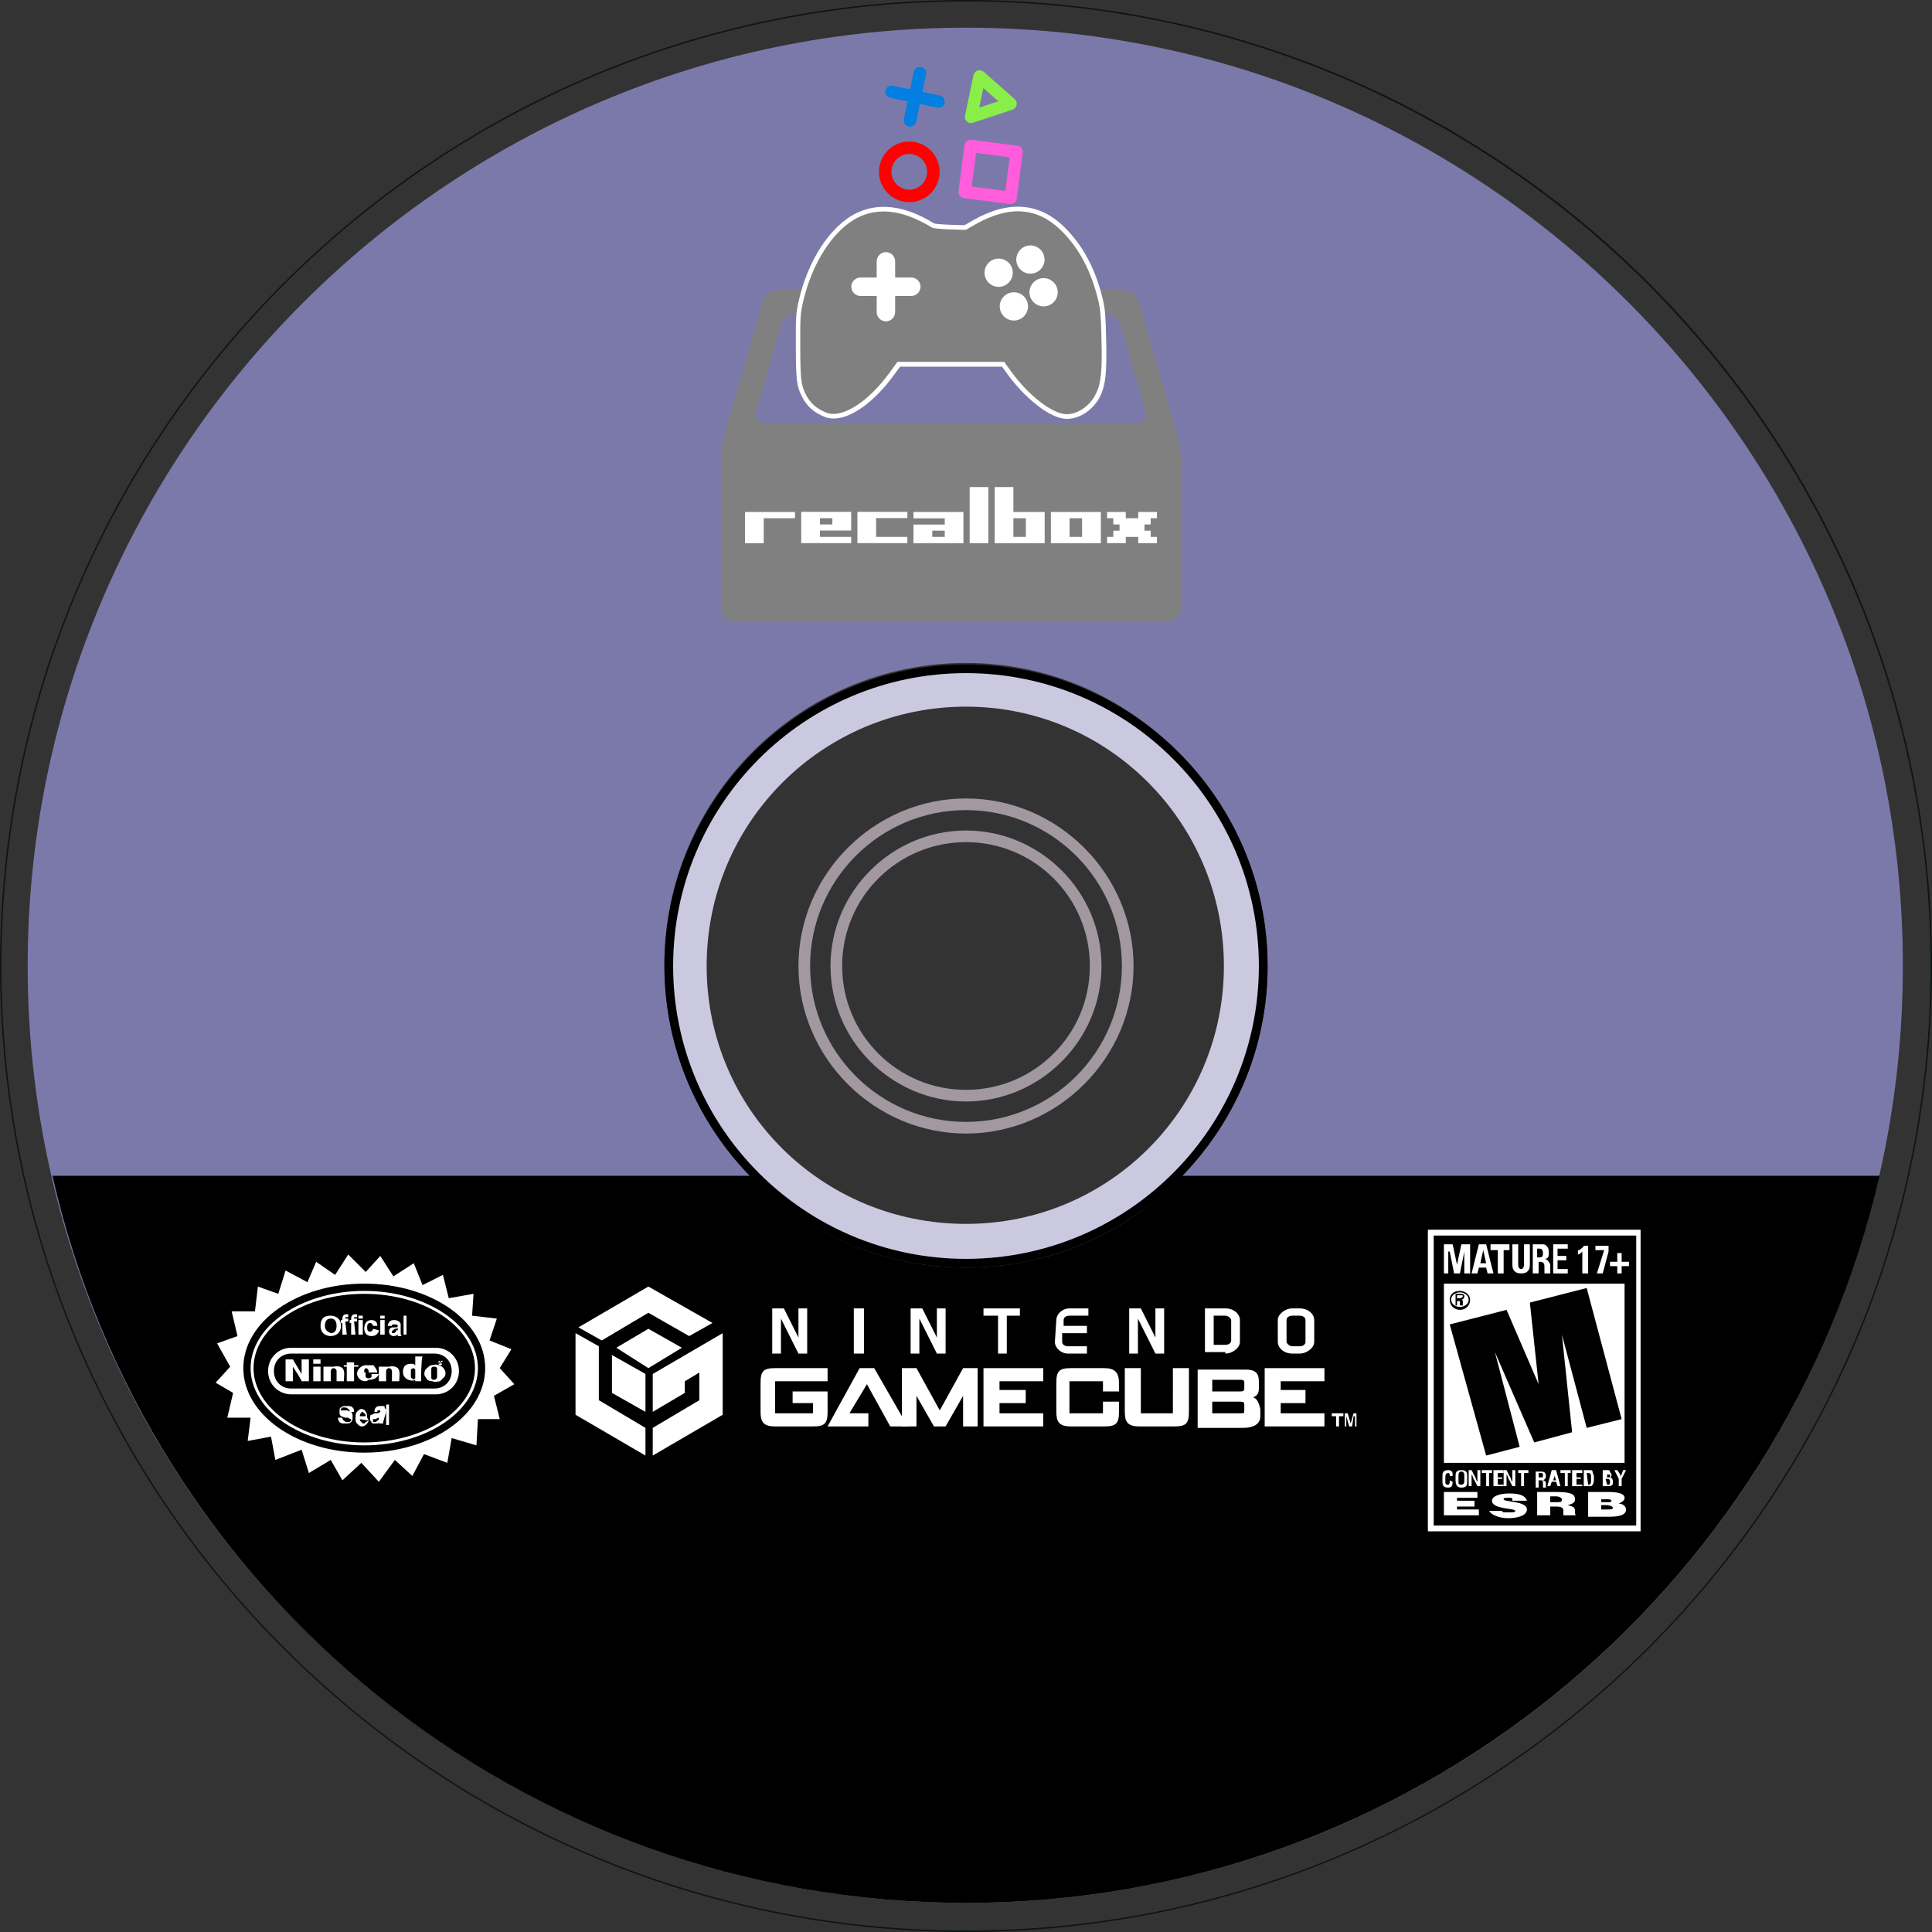 <?xml version="1.0" encoding="UTF-8" standalone="no"?>
<!-- Generator: Adobe Illustrator 19.0.0, SVG Export Plug-In . SVG Version: 6.00 Build 0)  -->

<svg
   xmlns:dc="http://purl.org/dc/elements/1.1/"
   xmlns:cc="http://creativecommons.org/ns#"
   xmlns:rdf="http://www.w3.org/1999/02/22-rdf-syntax-ns#"
   xmlns:svg="http://www.w3.org/2000/svg"
   xmlns="http://www.w3.org/2000/svg"
   xmlns:sodipodi="http://sodipodi.sourceforge.net/DTD/sodipodi-0.dtd"
   xmlns:inkscape="http://www.inkscape.org/namespaces/inkscape"
   version="1.1"
   id="Calque_1"
   x="0px"
   y="0px"
   viewBox="0 0 132.6 132.6"
   xml:space="preserve"
   inkscape:version="0.91 r13725"
   sodipodi:docname="game.svg"><rect x="0" y="0" width="132.6" height="132.6" fill="#333333" stroke="none"/><defs
     id="defs219" /><sodipodi:namedview
     pagecolor="#ffffff"
     bordercolor="#666666"
     borderopacity="1"
     objecttolerance="10"
     gridtolerance="10"
     guidetolerance="10"
     inkscape:pageopacity="0"
     inkscape:pageshadow="2"
     inkscape:window-width="1920"
     inkscape:window-height="1057"
     id="namedview217"
     showgrid="false"
     inkscape:zoom="5.0340028"
     inkscape:cx="66.300003"
     inkscape:cy="66.300003"
     inkscape:window-x="1912"
     inkscape:window-y="-8"
     inkscape:window-maximized="1"
     inkscape:current-layer="Calque_1" /><g
     id="g3"><path
       fill="#7B79AA"
       d="M130.6,66.3c0,35.5-28.8,64.3-64.3,64.3S1.9,101.8,1.9,66.3S30.8,1.9,66.3,1.9S130.6,30.7,130.6,66.3z    M75.1,47.5c-2.7-1.3-5.7-2-8.8-2c-11.4,0-20.7,9.3-20.7,20.7S54.9,87,66.3,87C77.7,87,87,77.7,87,66.3C87,58,82.1,50.9,75.1,47.5"
       id="path5" /><g
       id="g7"><path
         fill="#0F1417"
         d="M66.3,132.6C29.7,132.6,0,102.8,0,66.3S29.7,0,66.3,0c36.6,0,66.3,29.7,66.3,66.3S102.8,132.6,66.3,132.6z     M66.3,0.1C29.8,0.1,0.1,29.8,0.1,66.3c0,36.5,29.7,66.2,66.2,66.2c36.5,0,66.2-29.7,66.2-66.2C132.5,29.8,102.8,0.1,66.3,0.1z"
         id="path9" /></g><g
       id="g11"><path
         fill="#A198A0"
         d="M66.3,77.8c-6.3,0-11.5-5.2-11.5-11.5S60,54.8,66.3,54.8S77.8,60,77.8,66.3S72.6,77.8,66.3,77.8z     M66.3,55.6c-5.9,0-10.7,4.8-10.7,10.7c0,5.9,4.8,10.7,10.7,10.7C72.2,77,77,72.2,77,66.3C77,60.4,72.2,55.6,66.3,55.6z"
         id="path13" /></g><g
       id="g15"><path
         fill="#A198A0"
         d="M66.3,75.6c-5.1,0-9.3-4.2-9.3-9.3c0-5.1,4.2-9.3,9.3-9.3c5.1,0,9.3,4.2,9.3,9.3    C75.6,71.4,71.4,75.6,66.3,75.6z M66.3,57.8c-4.7,0-8.5,3.8-8.5,8.5c0,4.7,3.8,8.5,8.5,8.5c4.7,0,8.5-3.8,8.5-8.5    C74.8,61.6,71,57.8,66.3,57.8z"
         id="path17" /></g><path
       fill="none"
       stroke="#7BC043"
       stroke-miterlimit="10"
       d="M66.3,88"
       id="path19" /><path
       fill="none"
       stroke="#7BC043"
       stroke-miterlimit="10"
       d="M66.3,92.2"
       id="path21" /><path
       fill="none"
       stroke="#7BC043"
       stroke-miterlimit="10"
       d="M66.3,42.9"
       id="path23" /><path
       fill="none"
       stroke="#7BC043"
       stroke-miterlimit="10"
       d="M66.3,40.4"
       id="path25" /><path
       fill="none"
       stroke="#7BC043"
       stroke-miterlimit="10"
       d="M66.3,66.3"
       id="path27" /><path
       fill="none"
       stroke="#7BC043"
       stroke-miterlimit="10"
       d="M66.3,69.8"
       id="path29" /><path
       fill="#CBC9E0"
       d="M86.7,66.3c0,11.3-9.1,20.4-20.4,20.4s-20.4-9.1-20.4-20.4S55,45.9,66.3,45.9S86.7,55,86.7,66.3z    M66.3,48.5c-9.8,0-17.8,7.9-17.8,17.8S56.5,84,66.3,84S84,76.1,84,66.3S76.1,48.5,66.3,48.5z"
       id="path31" /><g
       id="g33"><path
         d="M66.3,87c-11.4,0-20.7-9.3-20.7-20.7s9.3-20.7,20.7-20.7c11.4,0,20.7,9.3,20.7,20.7S77.7,87,66.3,87z M66.3,46.2    c-11.1,0-20.1,9-20.1,20.1c0,11.1,9,20.1,20.1,20.1s20.1-9,20.1-20.1C86.4,55.2,77.4,46.2,66.3,46.2z"
         id="path35" /></g><path
       d="M51.5,80.7c3.8,3.9,9,6.3,14.8,6.3c5.8,0,11.1-2.4,14.8-6.3l47.9,0c-6.6,28.6-32.2,49.9-62.7,49.9   c-30.6,0-56.2-21.3-62.7-49.9"
       id="path37" /><g
       id="g39"><polygon
         fill-rule="evenodd"
         fill="#FFFFFF"
         points="59,93.9 56.8,97.9 59.6,97.9 59.6,97 58.3,97 59.5,95 61.1,97.9 62.3,97.9     60,93.9 59,93.9   "
         id="polygon41" /><polygon
         fill-rule="evenodd"
         fill="#FFFFFF"
         points="64.9,97.9 66.1,95.8 66.1,97.9 67.1,97.9 67.1,93.9 66.1,93.9 64.5,96.8     62.9,93.9 61.9,93.9 61.9,97.9 62.9,97.9 62.9,95.8 64.1,97.9 64.9,97.9   "
         id="polygon43" /><path
         fill-rule="evenodd"
         fill="#FFFFFF"
         d="M56.9,95.5h-2.5v0.8h1.4V97h-2.6v-2.2h3.6v-0.9h-3.6c-0.8,0-1,0.2-1,1v2    c0,0.7,0.2,1,1,1h2.6c0.8,0,1-0.2,1-1V95.5L56.9,95.5z"
         id="path45" /><path
         fill-rule="evenodd"
         fill="#FFFFFF"
         d="M75.8,93.9h-2.3c-0.8,0-1,0.2-1,1v2c0,0.7,0.2,1,1,1h2.3c0.8,0,1-0.2,1-1v-0.7h-1.1    V97h-2.3v-2.2h2.3v0.7h1.1v-0.6C76.8,94.2,76.5,93.9,75.8,93.9L75.8,93.9z"
         id="path47" /><path
         fill-rule="evenodd"
         fill="#FFFFFF"
         d="M80.6,97h-2.3v-3.1h-1.1v3c0,0.7,0.2,1,1,1h2.4c0.8,0,1-0.2,1-1v-3h-1.1V97L80.6,97z"
         id="path49" /><path
         fill-rule="evenodd"
         fill="#FFFFFF"
         d="M86,95.9c0.3-0.1,0.4-0.3,0.4-0.6v-0.5c0-0.6-0.3-0.8-0.9-0.8h-3.3v4h3.1    c0.8,0,1.2-0.3,1.2-0.8v-0.5C86.4,96.3,86.3,96,86,95.9L86,95.9z M83.2,94.7h1.9c0.3,0,0.3,0.1,0.3,0.2v0.4c0,0.1,0,0.2-0.3,0.2    h-1.9V94.7L83.2,94.7z M85.4,96.8c0,0.2,0,0.2-0.3,0.2h-1.9v-0.8h1.9c0.3,0,0.3,0.1,0.3,0.2V96.8L85.4,96.8z"
         id="path51" /><polygon
         fill-rule="evenodd"
         fill="#FFFFFF"
         points="87.9,96.3 89.6,96.3 89.6,95.4 87.9,95.4 87.9,94.8 90.9,94.8 90.9,93.9     86.8,93.9 86.8,97.9 90.9,97.9 90.9,97 87.9,97 87.9,96.3   "
         id="polygon53" /><polygon
         fill-rule="evenodd"
         fill="#FFFFFF"
         points="68.6,96.3 70.4,96.3 70.4,95.4 68.6,95.4 68.6,94.8 71.6,94.8 71.6,93.9     67.5,93.9 67.5,97.9 71.6,97.9 71.6,97 68.6,97 68.6,96.3   "
         id="polygon55" /><polygon
         fill-rule="evenodd"
         fill="#FFFFFF"
         points="79.9,92.9 79.9,89.8 79.3,89.8 79.3,91.8 78.3,89.8 77.5,89.8 77.5,92.9     78.1,92.9 78.1,90.5 79.3,92.9 79.9,92.9   "
         id="polygon57" /><polygon
         fill-rule="evenodd"
         fill="#FFFFFF"
         points="63.1,90.5 64.3,92.9 64.9,92.9 64.9,89.8 64.3,89.8 64.3,91.8 63.3,89.8     62.5,89.8 62.5,92.9 63.1,92.9 63.1,90.5   "
         id="polygon59" /><polygon
         fill-rule="evenodd"
         fill="#FFFFFF"
         points="53.6,90.5 54.8,92.9 55.4,92.9 55.4,89.8 54.8,89.8 54.8,91.8 53.8,89.8     53,89.8 53,92.9 53.6,92.9 53.6,90.5   "
         id="polygon61" /><polygon
         fill-rule="evenodd"
         fill="#FFFFFF"
         points="59.3,89.8 58.6,89.8 58.6,92.9 59.3,92.9 59.3,89.8   "
         id="polygon63" /><polygon
         fill-rule="evenodd"
         fill="#FFFFFF"
         points="68.5,92.9 69.1,92.9 69.1,90.3 70,90.3 70,89.8 67.5,89.8 67.5,90.3     68.5,90.3 68.5,92.9   "
         id="polygon65" /><path
         fill-rule="evenodd"
         fill="#FFFFFF"
         d="M84.1,92.9c0.5,0,1-0.4,1-0.8v-1.5c0-0.4-0.4-0.8-1-0.8h-1.4v3H84.1L84.1,92.9z     M83.3,90.3h0.8c0.2,0,0.4,0.2,0.4,0.3v1.4c0,0.2-0.2,0.3-0.4,0.3h-0.8V90.3L83.3,90.3z"
         id="path67" /><path
         fill-rule="evenodd"
         fill="#FFFFFF"
         d="M90.2,90.6c0-0.4-0.4-0.8-1-0.8h-0.5c-0.5,0-1,0.4-1,0.8v1.5c0,0.4,0.4,0.8,1,0.8h0.5    c0.5,0,1-0.4,1-0.8V90.6L90.2,90.6z M89.6,92.1c0,0.2-0.2,0.3-0.4,0.3h-0.5c-0.2,0-0.4-0.2-0.4-0.3v-1.5c0-0.2,0.2-0.3,0.4-0.3    h0.5c0.2,0,0.4,0.1,0.4,0.3V92.1L89.6,92.1z"
         id="path69" /><path
         fill-rule="evenodd"
         fill="#FFFFFF"
         d="M72.4,92.1c0,0.4,0.4,0.8,0.9,0.8h1.3v-0.5h-1.3c-0.2,0-0.4-0.1-0.4-0.3v-0.6h1.7V91    H73v-0.4c0-0.2,0.2-0.3,0.4-0.3h1.3v-0.5h-1.3c-0.5,0-0.9,0.4-0.9,0.8L72.4,92.1L72.4,92.1z"
         id="path71" /><polygon
         fill-rule="evenodd"
         fill="#FFFFFF"
         points="91.9,97.9 91.7,97.9 91.7,97.2 91.4,97.2 91.4,97 92.2,97 92.2,97.2     91.9,97.2 91.9,97.9   "
         id="polygon73" /><polygon
         fill-rule="evenodd"
         fill="#FFFFFF"
         points="93.1,97.9 93,97.9 93,97.2 92.9,97.2 92.8,97.9 92.6,97.9 92.4,97.2     92.4,97.2 92.4,97.9 92.3,97.9 92.3,97 92.5,97 92.7,97.7 92.7,97.7 92.9,97 93.1,97 93.1,97.9   "
         id="polygon75" /><polygon
         fill-rule="evenodd"
         fill="#FFFFFF"
         points="42,95.6 44.3,96.9 44.3,94.3 42,93 42,95.6   "
         id="polygon77" /><polygon
         fill-rule="evenodd"
         fill="#FFFFFF"
         points="41.1,96.1 44.3,98 44.3,99.9 39.5,97.1 39.5,91.5 41.1,92.4 41.1,96.1   "
         id="polygon79" /><polygon
         fill-rule="evenodd"
         fill="#FFFFFF"
         points="44.5,91.2 42.3,92.5 44.5,93.9 46.8,92.5 44.5,91.2   "
         id="polygon81" /><polygon
         fill-rule="evenodd"
         fill="#FFFFFF"
         points="44.5,90.1 47.3,91.7 48.9,90.8 44.5,88.3 39.7,91.1 41.3,92 44.5,90.1   "
         id="polygon83" /><polygon
         fill-rule="evenodd"
         fill="#FFFFFF"
         points="48,96.1 48,94.2 47,94.8 47,95.6 44.8,96.9 44.8,96.9 44.8,94.3 44.8,94.3     49.6,91.5 49.6,97.1 44.8,99.9 44.8,98 48,96.1   "
         id="polygon85" /></g><g
       id="g87"><g
         id="g89"><g
           id="g91"><path
             fill="#FFFFFF"
             d="M23.2,97.3h0.3v0c0,0.1,0,0.1,0.1,0.2c0,0,0.1,0.1,0.2,0.1c0.1,0,0.1,0,0.2,0c0,0,0.1-0.1,0.1-0.1      c0,0,0-0.1,0-0.1c0,0-0.1,0-0.2-0.1l-0.2,0c-0.1,0-0.2-0.1-0.3-0.1c-0.1-0.1-0.1-0.2-0.1-0.3c0-0.1,0-0.3,0.1-0.3      c0.1-0.1,0.2-0.1,0.4-0.1c0.2,0,0.3,0,0.4,0.1c0.1,0.1,0.1,0.2,0.1,0.3v0H24c0-0.1,0-0.1-0.1-0.2c0,0-0.1-0.1-0.2-0.1      c-0.1,0-0.1,0-0.2,0c0,0-0.1,0.1-0.1,0.1c0,0,0,0.1,0,0.1c0,0,0.1,0,0.2,0l0.2,0c0.1,0,0.2,0.1,0.3,0.1c0.1,0.1,0.1,0.2,0.1,0.3      c0,0.2,0,0.3-0.1,0.4c-0.1,0.1-0.2,0.1-0.4,0.1c-0.2,0-0.3,0-0.4-0.1C23.3,97.6,23.2,97.5,23.2,97.3L23.2,97.3L23.2,97.3      L23.2,97.3z"
             id="path93" /><path
             fill="#FFFFFF"
             d="M25.3,97.5c0,0.1-0.1,0.2-0.2,0.3c-0.1,0.1-0.2,0.1-0.3,0.1c-0.1,0-0.2-0.1-0.3-0.2      c-0.1-0.1-0.1-0.2-0.1-0.4c0-0.2,0-0.3,0.1-0.4c0.1-0.1,0.2-0.2,0.3-0.2c0.1,0,0.3,0.1,0.3,0.2c0.1,0.1,0.1,0.3,0.1,0.4      L25.3,97.5l-0.6-0.1c0,0.1,0,0.1,0.1,0.2c0,0,0.1,0.1,0.1,0.1c0,0,0.1,0,0.1,0c0,0,0.1-0.1,0.1-0.1L25.3,97.5L25.3,97.5z       M24.7,97.2l0.4,0c0-0.1,0-0.1-0.1-0.2c0,0-0.1-0.1-0.1-0.1c-0.1,0-0.1,0-0.1,0.1C24.7,97,24.7,97.1,24.7,97.2z"
             id="path95" /><path
             fill="#FFFFFF"
             d="M26.3,97.6C26.3,97.7,26.3,97.7,26.3,97.6c0,0.1,0,0.1,0,0.1v0H26l0-0.1c0,0.1-0.1,0.1-0.1,0.1      c-0.1,0-0.1,0-0.2,0c-0.1,0-0.2,0-0.2-0.1c-0.1-0.1-0.1-0.1-0.1-0.3c0-0.1,0-0.2,0.1-0.2c0.1,0,0.1-0.1,0.3-0.1c0,0,0,0,0.1,0      c0.1,0,0.2-0.1,0.2-0.1c0,0,0-0.1,0-0.1c0,0-0.1,0-0.1,0c-0.1,0-0.1,0-0.1,0c0,0,0,0.1,0,0.1l-0.2,0v0c0-0.1,0-0.2,0.1-0.3      c0.1-0.1,0.2-0.1,0.3-0.1c0.1,0,0.1,0,0.2,0c0.1,0,0.1,0,0.1,0.1c0,0,0,0.1,0.1,0.1c0,0,0,0.1,0,0.2L26.3,97.6L26.3,97.6z       M26,97.3c0,0-0.1,0-0.2,0.1c0,0,0,0,0,0c-0.1,0-0.1,0-0.2,0c0,0,0,0,0,0.1c0,0,0,0.1,0,0.1c0,0,0.1,0,0.1,0      c0.1,0,0.1,0,0.2-0.1C26,97.5,26,97.4,26,97.3C26,97.3,26,97.3,26,97.3C26,97.3,26,97.3,26,97.3z"
             id="path97" /><path
             fill="#FFFFFF"
             d="M26.5,97.8v-1.4h0.2v1.4H26.5z"
             id="path99" /></g></g><path
         fill="#FFFFFF"
         d="M34.3,93.9l1,1.1l-1.4,0.8l0.4,1.6l-1.5,0l-0.1,1.8l-1.7-0.5l-0.3,1.7l-1.6-0.6l-0.8,1.5l-1.2-1.1    l-1.1,1.5l-1.2-1.3l-1.3,1.2l-0.8-1.4l-1.5,0.9l-0.5-1.6l-1.8,0.7l-0.3-1.6L17,98.9l0.2-1.6l-1.6,0l0.4-1.7l-1.2-0.7l1-1.1    l-0.9-1.6l1.4-0.5l-0.4-1.7l1.6,0l0.2-1.7l1.4,0.5l0.5-1.6l1.5,0.8l0.6-1.4l1.3,0.9l0.9-1.4l1.2,1.2l1-1.1l0.9,1.4l1.4-0.9    l0.6,1.5l1.4-0.7l0.4,1.6l1.7-0.3l-0.1,1.5l1.7,0.2l-0.5,1.5l1.5,0.6L34.3,93.9z M33.3,93.9c0-3.2-3.7-5.8-8.3-5.8    s-8.3,2.6-8.3,5.8c0,3.2,3.7,5.8,8.3,5.8S33.3,97.1,33.3,93.9z"
         id="path101" /><g
         id="g103"><g
           id="g105"><path
             fill="#FFFFFF"
             d="M22.3,91c0-0.4,0.2-0.5,0.4-0.5c0.2,0,0.4,0.1,0.4,0.5c0,0.4-0.2,0.5-0.4,0.5      C22.5,91.4,22.3,91.3,22.3,91L22.3,91z M22,91c0,0.6,0.5,0.7,0.7,0.7c0.2,0,0.7-0.1,0.7-0.7c0-0.6-0.5-0.7-0.7-0.7      S22,90.3,22,91L22,91z"
             id="path107" /><path
             fill="#FFFFFF"
             d="M23.8,91.6h-0.3v-0.8h-0.1v-0.2h0.1v-0.1c0-0.2,0.1-0.3,0.3-0.3c0.1,0,0.1,0,0.1,0v0.2h-0.1      c-0.1,0-0.1,0-0.1,0.1v0h0.2v0.2h-0.2L23.8,91.6L23.8,91.6z"
             id="path109" /><path
             fill="#FFFFFF"
             d="M24.4,91.6h-0.3v-0.8h-0.1v-0.2h0.1v-0.1c0-0.2,0.1-0.3,0.3-0.3c0.1,0,0.1,0,0.1,0v0.2h-0.1      c-0.1,0-0.1,0-0.1,0.1v0h0.2v0.2h-0.2L24.4,91.6L24.4,91.6z"
             id="path111" /><path
             fill="#FFFFFF"
             d="M24.9,90.6v1h-0.3v-1H24.9L24.9,90.6z M24.9,90.5h-0.3v-0.2h0.3V90.5L24.9,90.5z"
             id="path113" /><path
             fill="#FFFFFF"
             d="M26,91.3c0,0.1-0.1,0.4-0.5,0.4c-0.4,0-0.5-0.3-0.5-0.5c0-0.3,0.1-0.6,0.5-0.6c0.2,0,0.4,0.1,0.4,0.4      h-0.3c0-0.1-0.1-0.2-0.2-0.2c-0.2,0-0.2,0.2-0.2,0.3c0,0.1,0,0.3,0.2,0.3c0.1,0,0.2-0.1,0.2-0.2L26,91.3L26,91.3z"
             id="path115" /><path
             fill="#FFFFFF"
             d="M26.4,90.6v1h-0.3v-1H26.4L26.4,90.6z M26.4,90.5h-0.3v-0.2h0.3V90.5L26.4,90.5z"
             id="path117" /><path
             fill="#FFFFFF"
             d="M27.2,91.3c0,0.1-0.1,0.2-0.2,0.2c-0.1,0-0.1,0-0.1-0.1c0-0.1,0.1-0.1,0.2-0.2c0.1,0,0.2,0,0.2-0.1V91.3      L27.2,91.3z M27.5,90.9c0-0.2-0.3-0.3-0.4-0.3c-0.2,0-0.4,0-0.5,0.4h0.3c0-0.1,0-0.1,0.2-0.1c0.1,0,0.2,0,0.2,0.1      c0,0.1-0.1,0.1-0.1,0.1l-0.2,0c-0.2,0-0.3,0.1-0.3,0.3c0,0.2,0.2,0.3,0.3,0.3c0.2,0,0.3-0.1,0.3-0.1c0,0.1,0,0.1,0,0.1h0.3v0      c0,0-0.1,0-0.1-0.2L27.5,90.9L27.5,90.9z"
             id="path119" /><polygon
             fill="#FFFFFF"
             points="27.9,91.6 27.7,91.6 27.7,90.3 27.9,90.3     "
             id="polygon121" /></g></g><path
         fill="#FFFFFF"
         d="M25,99.2c4.3,0,7.8-2.4,7.8-5.3c0-2.9-3.5-5.3-7.8-5.3c-4.3,0-7.8,2.4-7.8,5.3    C17.2,96.8,20.7,99.2,25,99.2L25,99.2z M17.4,93.9c0-2.8,3.4-5.1,7.6-5.1c4.2,0,7.6,2.3,7.6,5.1S29.2,99,25,99    C20.8,99,17.4,96.7,17.4,93.9L17.4,93.9z"
         id="path123" /><g
         id="g125"><g
           id="g127"><path
             fill="#FFFFFF"
             d="M29.9,95.7c0.9,0,1.6-0.7,1.6-1.6s-0.7-1.6-1.6-1.6H20c-0.9,0-1.6,0.7-1.6,1.6s0.7,1.6,1.6,1.6H29.9      L29.9,95.7z M20,95.3c-0.7,0-1.2-0.5-1.2-1.2c0-0.7,0.5-1.2,1.2-1.2h9.8c0.7,0,1.2,0.5,1.2,1.2c0,0.7-0.5,1.2-1.2,1.2H20      L20,95.3z"
             id="path129" /><path
             fill="#FFFFFF"
             d="M19.6,94.8v-1.5l0.5,0l0.6,1l0-1h0.5l0,1.5c0,0-0.3,0-0.5,0c0-0.1-0.6-1-0.6-1v1L19.6,94.8L19.6,94.8z"
             id="path131" /><path
             fill="#FFFFFF"
             d="M22.7,93.8C22.7,93.8,22.7,93.8,22.7,93.8c0.1,0,0.1,0,0.2,0c0.4-0.1,0.6,0.1,0.6,0.1      c0.2,0.2,0.1,0.6,0.1,0.9c0,0-0.5,0-0.5,0s0-0.6,0-0.7c0-0.1-0.1-0.2-0.2-0.2c-0.1,0-0.2,0.1-0.2,0.2c0,0.2,0,0.7,0,0.7h-0.5v-1      L22.7,93.8L22.7,93.8z"
             id="path133" /><polygon
             fill="#FFFFFF"
             points="23.8,93.7 23.8,93.5 24.3,93.5 24.3,93.7 24.6,93.7 24.6,93.8 24.3,93.8 24.3,94.8 23.8,94.8       23.8,93.8 23.6,93.8 23.6,93.7     "
             id="polygon135" /><path
             fill="#FFFFFF"
             d="M24.5,94.3c0-0.3,0.3-0.6,0.6-0.6c0.1,0,0.3,0,0.4,0c0.1,0,0.2,0,0.2,0.1c0.1,0.1,0.2,0.3,0.2,0.4      l-0.8,0c0,0.1-0.1,0.4,0.2,0.4c0.1,0,0.1,0,0.2-0.1c0-0.1,0-0.1,0-0.2c0.1,0,0.4,0,0.5,0c-0.1,0.3-0.4,0.4-0.7,0.4      C25.1,94.9,24.6,94.8,24.5,94.3L24.5,94.3z M25,94.2l0.3,0c0-0.1,0-0.1,0-0.1c0-0.1-0.1-0.2-0.2-0.2C25.1,93.9,25,94,25,94      C25,94.1,25,94.1,25,94.2L25,94.2z"
             id="path137" /><path
             fill="#FFFFFF"
             d="M29.2,94.5c-0.1-0.1-0.1-0.3,0-0.5c0.1-0.1,0.3-0.3,0.4-0.3c0.1,0,0.3-0.1,0.5,0c0.1,0,0.3,0.1,0.4,0.3      c0.1,0.1,0.1,0.4,0,0.5c-0.1,0.1-0.2,0.2-0.3,0.3c-0.1,0-0.4,0.1-0.5,0C29.4,94.8,29.3,94.7,29.2,94.5L29.2,94.5z M29.8,94.7      c0.1,0,0.2-0.1,0.2-0.2c0-0.2,0-0.4,0-0.5c0-0.1,0-0.2-0.2-0.2c-0.2,0-0.2,0.1-0.2,0.2c0,0.1,0,0.4,0,0.5      C29.6,94.6,29.6,94.7,29.8,94.7L29.8,94.7z"
             id="path139" /><path
             fill="#FFFFFF"
             d="M28.9,94.8c0,0-0.4,0-0.4,0c0,0,0-0.1,0-0.1c-0.1,0.1-0.6,0.1-0.8-0.3c0,0-0.1-0.3,0-0.5      c0.1-0.3,0.4-0.3,0.6-0.3c0.1,0,0.2,0.1,0.2,0.1l0-0.6l0.5,0C28.9,93.3,28.9,94.8,28.9,94.8L28.9,94.8z M28.5,94.6      c0,0,0-0.3,0-0.5c0,0,0-0.1,0-0.1c0,0-0.1-0.1-0.1-0.1c-0.1,0-0.2,0.1-0.2,0.1c0,0.1,0,0.3,0,0.5c0,0,0,0.1,0.1,0.1      C28.3,94.7,28.4,94.7,28.5,94.6L28.5,94.6z"
             id="path141" /><polygon
             fill="#FFFFFF"
             points="22,94.8 22,93.8 21.5,93.8 21.5,94.8     "
             id="polygon143" /><polygon
             fill="#FFFFFF"
             points="22,93.6 22,93.3 21.5,93.3 21.5,93.6     "
             id="polygon145" /><path
             fill="#FFFFFF"
             d="M26.5,93.8C26.6,93.8,26.6,93.8,26.5,93.8c0.1,0,0.1,0,0.2,0c0.4-0.1,0.6,0.1,0.6,0.1      c0.2,0.2,0.1,0.6,0.1,0.9c0,0-0.5,0-0.5,0s0-0.6,0-0.7c0-0.1-0.1-0.2-0.2-0.2c-0.1,0-0.2,0.1-0.2,0.2c0,0.2,0,0.7,0,0.7h-0.5v-1      L26.5,93.8L26.5,93.8z"
             id="path147" /><path
             fill="#FFFFFF"
             d="M30.2,93.6L30.2,93.6l0-0.2h0.1c0,0,0.1,0,0.1,0C30.3,93.5,30.3,93.6,30.2,93.6L30.2,93.6L30.2,93.6      L30.2,93.6L30.2,93.6L30.2,93.6L30.2,93.6z M30.2,93.5C30.2,93.5,30.2,93.5,30.2,93.5C30.2,93.5,30.2,93.5,30.2,93.5L30.2,93.5      L30.2,93.5L30.2,93.5L30.2,93.5z M30.2,93.7c-0.1,0-0.1-0.1-0.1-0.1c0-0.1,0.1-0.1,0.1-0.1c0.1,0,0.1,0.1,0.1,0.1      C30.4,93.6,30.3,93.7,30.2,93.7L30.2,93.7z M30.2,93.4c-0.1,0-0.1,0-0.1,0.1c0,0.1,0,0.1,0.1,0.1v0c0.1,0,0.1,0,0.1-0.1      C30.3,93.5,30.3,93.4,30.2,93.4L30.2,93.4z"
             id="path149" /></g></g></g><g
       id="g151"><polygon
         fill="#FFFFFF"
         points="112.5,84.4 98,84.4 98,105.1 112.6,105.1 112.6,84.4   "
         id="polygon153" /><rect
         x="98.4"
         y="84.8"
         width="13.9"
         height="19.9"
         id="rect155" /><rect
         x="99.1"
         y="88.1"
         fill="#FFFFFF"
         width="12.4"
         height="12.3"
         id="rect157" /><path
         fill="#FFFFFF"
         d="M99.7,101.7C99.7,101.7,99.7,101.7,99.7,101.7c0,0.3-0.1,0.4-0.3,0.4c-0.4,0-0.4-0.2-0.4-0.5v-0.2    c0-0.3,0-0.5,0.4-0.5c0.2,0,0.3,0.1,0.3,0.3c0,0,0,0.1,0,0.1h-0.2c0-0.1,0-0.2-0.1-0.2c-0.2,0-0.2,0.2-0.2,0.3v0.3    c0,0.1,0,0.2,0.2,0.2c0.1,0,0.1-0.2,0.1-0.3L99.7,101.7L99.7,101.7z"
         id="path159" /><path
         fill="#FFFFFF"
         d="M99.9,101.4c0-0.3,0-0.5,0.4-0.5s0.4,0.2,0.4,0.5v0.2c0,0.3,0,0.5-0.4,0.5c-0.3,0-0.4-0.2-0.4-0.5V101.4z     M100.1,101.7c0,0.1,0,0.2,0.2,0.2c0.2,0,0.2-0.2,0.2-0.3v-0.3c0-0.1,0-0.3-0.2-0.3c-0.2,0-0.2,0.2-0.2,0.3V101.7z"
         id="path161" /><path
         fill="#FFFFFF"
         d="M101.4,100.9h0.2v1.1h-0.2l-0.2-0.4c-0.1-0.1-0.1-0.3-0.2-0.4l0,0c0,0.1,0,0.2,0,0.3c0,0.1,0,0.2,0,0.3    v0.2h-0.2v-1.1h0.2l0.2,0.4c0.1,0.1,0.1,0.3,0.2,0.4l0,0c0-0.1,0-0.2,0-0.3c0-0.1,0-0.2,0-0.3L101.4,100.9L101.4,100.9z"
         id="path163" /><polygon
         fill="#FFFFFF"
         points="101.7,100.9 102.4,100.9 102.4,101.1 102.2,101.1 102.2,102 102,102 102,101.1 101.7,101.1   "
         id="polygon165" /><polygon
         fill="#FFFFFF"
         points="102.5,102 102.5,100.9 103.2,100.9 103.2,101.1 102.8,101.1 102.8,101.4 103.1,101.4 103.1,101.5     102.8,101.5 102.8,101.9 103.2,101.9 103.2,102   "
         id="polygon167" /><path
         fill="#FFFFFF"
         d="M103.8,100.9h0.2v1.1h-0.2l-0.2-0.4c-0.1-0.1-0.1-0.3-0.2-0.4l0,0c0,0.1,0,0.2,0,0.3c0,0.1,0,0.2,0,0.3    v0.2h-0.2v-1.1h0.2l0.2,0.4c0.1,0.1,0.1,0.3,0.2,0.4l0,0c0-0.1,0-0.2,0-0.3c0-0.1,0-0.2,0-0.3V100.9z"
         id="path169" /><polygon
         fill="#FFFFFF"
         points="104.2,100.9 104.9,100.9 104.9,101.1 104.6,101.1 104.6,102 104.4,102 104.4,101.1 104.2,101.1       "
         id="polygon171" /><path
         fill="#FFFFFF"
         d="M105.6,101.6v0.5h-0.2v-1.1h0.4c0.2,0,0.3,0.1,0.3,0.3c0,0.1,0,0.2-0.2,0.3v0c0.1,0,0.2,0.1,0.2,0.2    c0,0,0,0.3,0,0.3v0h-0.2c0-0.1,0-0.2,0-0.3s0-0.2-0.1-0.2C105.8,101.6,105.7,101.6,105.6,101.6L105.6,101.6L105.6,101.6z     M105.6,101.4h0.2c0.1,0,0.1,0,0.1-0.2c0-0.1-0.1-0.1-0.1-0.1h-0.2V101.4z"
         id="path173" /><path
         fill="#FFFFFF"
         d="M106.2,102l0.3-1.1h0.3l0.3,1.1h-0.2l-0.1-0.3h-0.3l-0.1,0.3H106.2z M106.6,101.6h0.2l-0.1-0.3    c0,0,0-0.1,0-0.2c0,0,0,0,0-0.1l0,0c0,0,0,0,0,0.1c0,0,0,0.1,0,0.2L106.6,101.6z"
         id="path175" /><polygon
         fill="#FFFFFF"
         points="107.1,100.9 107.8,100.9 107.8,101.1 107.6,101.1 107.6,102 107.4,102 107.4,101.1 107.1,101.1       "
         id="polygon177" /><polygon
         fill="#FFFFFF"
         points="107.9,102 107.9,100.9 108.6,100.9 108.6,101.1 108.2,101.1 108.2,101.4 108.5,101.4 108.5,101.5     108.2,101.5 108.2,101.9 108.6,101.9 108.6,102   "
         id="polygon179" /><path
         fill="#FFFFFF"
         d="M108.7,102v-1.1h0.4c0.1,0,0.2,0,0.2,0.1c0,0.1,0.1,0.2,0.1,0.4c0,0.2,0,0.5-0.2,0.6c0,0-0.1,0-0.2,0    L108.7,102L108.7,102z M109,101.9c0.2,0,0.2-0.1,0.2-0.4c0-0.3,0-0.4-0.2-0.4h-0.1L109,101.9L109,101.9z"
         id="path181" /><path
         fill="#FFFFFF"
         d="M110,102v-1.1h0.3c0.1,0,0.2,0,0.2,0.1c0,0.1,0.1,0.1,0.1,0.2c0,0.1,0,0.2-0.1,0.2l0,0    c0.1,0,0.2,0.1,0.2,0.3c0,0,0,0.1,0,0.1c0,0.1-0.1,0.2-0.3,0.2L110,102L110,102z M110.3,101.9c0,0,0.1,0,0.1,0    c0.1,0,0.1-0.1,0.1-0.2c0-0.1,0-0.2-0.2-0.2h-0.1L110.3,101.9L110.3,101.9L110.3,101.9z M110.3,101.4c0,0,0.1,0,0.2,0    c0,0,0-0.1,0-0.1c0-0.1,0-0.1-0.1-0.1h-0.1L110.3,101.4L110.3,101.4z"
         id="path183" /><path
         fill="#FFFFFF"
         d="M111.2,101.2c0,0.1,0,0.1,0,0.2h0c0-0.1,0-0.1,0.1-0.2l0.1-0.3h0.2l-0.3,0.6v0.5h-0.2v-0.5l-0.3-0.6h0.2    L111.2,101.2z"
         id="path185" /><polygon
         fill="#FFFFFF"
         points="99.1,104 99.1,102.4 101.4,102.4 101.4,102.8 100,102.8 100,103 101.2,103 101.2,103.4 100,103.4     100,103.6 101.5,103.6 101.5,104   "
         id="polygon187" /><path
         fill="#FFFFFF"
         d="M103.8,102.9c0-0.1-0.1-0.1-0.1-0.1c-0.1,0-0.1,0-0.2,0c-0.2,0-0.3,0-0.3,0.1c0,0.2,1.6,0.1,1.6,0.7    c0,0.4-0.6,0.6-1.3,0.6c-0.7,0-1.2-0.3-1.3-0.5h0.9c0,0.1,0.1,0.1,0.2,0.1c0.1,0,0.2,0,0.3,0c0.2,0,0.4,0,0.4-0.1    c0-0.2-1.6-0.1-1.6-0.7c0-0.3,0.5-0.5,1.2-0.5c0.8,0,1.1,0.2,1.2,0.5H103.8L103.8,102.9z"
         id="path189" /><path
         fill="#FFFFFF"
         d="M106.4,103.4v0.6h-0.9v-1.6h1.3c0.9,0,1.3,0.1,1.3,0.5c0,0.2-0.1,0.3-0.5,0.4c0.3,0.1,0.5,0.1,0.5,0.4    c0,0.2,0,0.3,0.1,0.3v0h-0.9c0,0,0-0.1,0-0.3c0-0.2-0.1-0.3-0.5-0.3H106.4L106.4,103.4z M106.4,103.1h0.4c0.3,0,0.4,0,0.4-0.2    c0-0.1-0.2-0.2-0.4-0.2h-0.4L106.4,103.1L106.4,103.1z"
         id="path191" /><path
         fill="#FFFFFF"
         d="M109,104v-1.6h1.4c0.6,0,1.1,0.1,1.1,0.4c0,0.2-0.2,0.3-0.4,0.4c0.3,0,0.5,0.2,0.5,0.4    c0,0.4-0.5,0.5-1.2,0.5H109z M109.9,103.3v0.3h0.4c0.2,0,0.4,0,0.4-0.1c0-0.1-0.2-0.2-0.5-0.2H109.9L109.9,103.3z M109.9,102.8    v0.3h0.4c0.2,0,0.3,0,0.3-0.1c0-0.1-0.2-0.1-0.4-0.1H109.9z"
         id="path193" /><path
         d="M99.5,89.2c0-0.4,0.3-0.6,0.7-0.6c0.4,0,0.7,0.3,0.7,0.6c0,0.4-0.3,0.7-0.7,0.7C99.8,89.9,99.5,89.6,99.5,89.2     M100.8,89.2c0-0.3-0.3-0.5-0.6-0.5c-0.3,0-0.6,0.2-0.6,0.5c0,0.3,0.3,0.5,0.6,0.5C100.5,89.7,100.8,89.5,100.8,89.2 M100,89.3    v0.3h-0.1v-0.8h0.3c0.2,0,0.3,0,0.3,0.2c0,0.1-0.1,0.2-0.2,0.2l0,0c0.1,0,0.1,0.1,0.1,0.2c0,0.1,0,0.2,0,0.2h-0.2c0,0,0-0.1,0-0.1    c0-0.1,0-0.1,0-0.2c0,0-0.1,0-0.1,0L100,89.3 M100.2,89.1c0.1,0,0.2-0.1,0.2-0.1c0-0.1,0-0.1-0.1-0.1H100v0.2L100.2,89.1    L100.2,89.1z"
         id="path195" /><polygon
         fill="#FFFFFF"
         points="110.5,86.6 111,86.6 111,86 111.3,86 111.3,86.6 111.8,86.6 111.8,86.9 111.3,86.9 111.3,87.4     111,87.4 111,86.9 110.5,86.9   "
         id="polygon197" /><polygon
         fill="#FFFFFF"
         points="109.5,85.5 110.4,85.5 110.4,85.9 110,87.4 109.6,87.4 110.1,85.8 109.5,85.8   "
         id="polygon199" /><path
         fill="#FFFFFF"
         d="M108.4,85.8c0.1-0.1,0.3-0.2,0.3-0.3h0.3v1.9h-0.4v-1.5c-0.1,0.1-0.2,0.2-0.3,0.2V85.8L108.4,85.8z"
         id="path201" /><polygon
         fill="#FFFFFF"
         points="106.9,87.1 106.9,86.5 107.5,86.5 107.5,86.2 106.9,86.2 106.9,85.7 107.6,85.7 107.6,85.4     106.6,85.4 106.6,87.4 107.6,87.4 107.6,87.1   "
         id="polygon203" /><path
         fill="#FFFFFF"
         d="M106,86.4L106,86.4c0.3,0,0.3-0.2,0.3-0.5c0-0.3-0.2-0.5-0.4-0.5h-0.7v2h0.4v-0.8h0.1    c0.3,0,0.3,0.2,0.3,0.4c0,0.1,0,0.3,0,0.4h0.4c0-0.1,0-0.5,0-0.6C106.3,86.5,106.1,86.4,106,86.4 M105.7,86.3h-0.2v-0.6h0.2    c0.1,0,0.2,0.1,0.2,0.3C105.9,86.1,105.9,86.3,105.7,86.3"
         id="path205" /><path
         fill="#FFFFFF"
         d="M104.6,86.8c0,0.2-0.1,0.3-0.2,0.3c-0.1,0-0.2-0.1-0.2-0.3v-1.4h-0.4v1.4c0,0.4,0.2,0.6,0.6,0.6    c0.5,0,0.6-0.3,0.6-0.6v-1.4h-0.4L104.6,86.8L104.6,86.8z"
         id="path207" /><polygon
         fill="#FFFFFF"
         points="102.3,85.8 102.8,85.8 102.8,87.4 103.2,87.4 103.2,85.8 103.6,85.8 103.6,85.4 102.3,85.4   "
         id="polygon209" /><path
         fill="#FFFFFF"
         d="M101.5,85.4l-0.5,2h0.4l0.1-0.4h0.5l0.1,0.4h0.4l-0.5-2H101.5z M101.6,86.7l0.2-0.9h0l0.2,0.9H101.6z"
         id="path211" /><polygon
         fill="#FFFFFF"
         points="100,86.8 100,86.8 99.7,85.4 99.1,85.4 99.1,87.4 99.4,87.4 99.4,85.9 99.5,85.9 99.8,87.4     100.2,87.4 100.5,85.9 100.5,85.9 100.5,87.4 100.9,87.4 100.9,85.4 100.3,85.4   "
         id="polygon213" /><polygon
         points="99.5,90.9 103.4,89.9 105.6,95 105.6,95 105,89.4 108.9,88.4 111.3,97.4 108.9,98 107.2,91.6 107.2,91.6     107.9,98.3 105.3,99 102.6,92.8 102.6,92.8 104.3,99.3 102,99.9   "
         id="polygon215" /></g></g><g
     id="g4379"
     transform="matrix(0.056,0,0,0.056,43.433,12.88)"><path
       style="fill:#ff0000"
       inkscape:connector-curvature="0"
       id="path9-5"
       d="m 338.831,17.757 c -20.411,0 -37.15,-16.593 -37.15,-37.15 0,-20.557 16.593,-37.15 37.15,-37.15 20.411,0 37.15,16.593 37.15,37.15 0,20.557 -16.593,37.15 -37.15,37.15 z m 0,-59.029 c -12.041,0 -21.879,9.838 -21.879,21.879 0,12.041 9.838,21.879 21.879,21.879 12.041,0 21.879,-9.838 21.879,-21.879 0,-12.041 -9.838,-21.879 -21.879,-21.879 z"
       class="st0" /><path
       style="fill:#ff5ddc"
       inkscape:connector-curvature="0"
       id="path11"
       d="m 463.057,20.106 c -0.294,0 -0.734,0 -1.028,0 l -56.386,-7.342 C 403.587,12.471 401.825,11.443 400.65,9.828 399.476,8.212 398.888,6.157 399.182,4.248 l 7.342,-56.386 c 0.587,-4.111 4.405,-7.048 8.517,-6.608 l 56.386,7.342 c 2.056,0.294 3.818,1.322 4.993,2.937 1.175,1.615 1.762,3.671 1.468,5.58 l -7.342,56.386 c -0.441,3.818 -3.671,6.608 -7.489,6.608 z m -47.723,-21.585 41.115,5.433 5.433,-41.115 -41.115,-5.433 -5.433,41.115 z"
       class="st1" /><path
       style="fill:#027fe1"
       inkscape:connector-curvature="0"
       id="path13-7"
       d="m 339.859,-75.045 c -0.587,0 -1.028,0 -1.615,-0.147 -4.111,-0.881 -6.755,-4.846 -5.874,-8.957 l 12.041,-57.708 c 0.881,-4.112 4.846,-6.755 8.957,-5.874 4.112,0.881 6.755,4.846 5.874,8.957 l -12.041,57.708 c -0.587,3.524 -3.818,6.02 -7.342,6.02 z"
       class="st2" /><path
       style="fill:#027fe1"
       inkscape:connector-curvature="0"
       id="path15"
       d="m 339.859,-75.045 c -0.587,0 -1.028,0 -1.615,-0.147 -4.111,-0.881 -6.755,-4.846 -5.874,-8.957 l 12.041,-57.708 c 0.881,-4.112 4.846,-6.755 8.957,-5.874 4.112,0.881 6.755,4.846 5.874,8.957 l -12.041,57.708 c -0.587,3.524 -3.818,6.02 -7.342,6.02 z"
       class="st2" /><path
       style="fill:#027fe1"
       inkscape:connector-curvature="0"
       id="path17-6"
       d="m 374.807,-97.952 c -0.587,0 -1.028,0 -1.615,-0.147 l -57.708,-12.041 c -4.111,-0.881 -6.755,-4.846 -5.874,-8.957 0.881,-4.111 4.846,-6.755 8.957,-5.874 l 57.708,12.041 c 4.111,0.881 6.755,4.846 5.874,8.957 -0.734,3.524 -3.818,6.02 -7.342,6.02 z"
       class="st2" /><path
       style="fill:#8aee49"
       inkscape:connector-curvature="0"
       id="path19-4"
       d="m 414.453,-79.157 c -1.909,0 -3.671,-0.734 -4.993,-1.909 -2.056,-1.762 -2.937,-4.552 -2.349,-7.195 l 10.426,-49.632 c 0.587,-2.643 2.496,-4.846 4.993,-5.58 2.496,-0.881 5.433,-0.294 7.489,1.468 l 38.031,33.479 c 2.056,1.762 2.937,4.552 2.349,7.195 -0.587,2.643 -2.496,4.846 -4.993,5.727 l -48.457,16.005 c -1.028,0.294 -1.762,0.441 -2.496,0.441 z m 15.124,-42.877 -4.993,23.935 23.347,-7.782 -18.355,-16.152 z"
       class="st3" /><path
       style="fill:#808080"
       inkscape:connector-curvature="0"
       id="path21-5"
       d="M 667.75,304.093 620.028,139.487 c -2.203,-7.782 -10.719,-14.097 -18.795,-14.097 l -423.19,0 c -8.076,0 -16.446,6.314 -18.795,14.097 L 112.111,303.212 C 109.909,310.995 108,323.916 108,331.993 l 0,184.724 c 0,8.076 6.608,14.684 14.684,14.684 l 534.494,0 c 8.076,0 14.684,-6.608 14.684,-14.684 l 0,-183.842 c 0,-8.076 -1.909,-20.998 -4.111,-28.78 z M 617.972,288.675 161.743,288.088 c -8.076,0 -12.922,-6.314 -10.572,-14.097 L 181.42,168.854 c 2.203,-7.782 10.719,-14.097 18.795,-14.097 l 378.992,0 c 8.076,0 16.593,6.314 18.795,14.097 l 30.689,105.724 c 2.203,7.782 -2.643,14.097 -10.719,14.097 z"
       class="st4" /><path
       style="fill:#ffffff"
       d="m 160.422,435.808 -22.907,0 0,-38.325 61.232,0 0,7.636 -38.325,0 0,30.689 0,0 z"
       class="st5"
       inkscape:connector-curvature="0"
       id="path3079_4_" /><path
       style="fill:#ffffff"
       d="m 229.289,428.025 38.325,0 0,7.636 -61.232,0 0,-38.325 61.232,0 0,22.907 -38.325,0 0,7.782 z m 0,-15.271 15.271,0 0,-7.636 -15.271,0 0,7.636 z"
       class="st5"
       inkscape:connector-curvature="0"
       id="path3081_4_" /><path
       style="fill:#ffffff"
       d="m 298.157,428.025 38.325,0 0,7.636 -61.232,0 0,-38.325 61.232,0 0,7.636 -38.325,0 0,23.054 z"
       class="st5"
       inkscape:connector-curvature="0"
       id="path3083_4_" /><path
       style="fill:#ffffff"
       d="m 343.97,397.483 61.232,0 0,38.325 -61.232,0 0,-22.907 38.325,0 0,-7.636 -38.325,0 0,-7.782 z m 23.054,30.543 15.271,0 0,-7.636 -15.271,0 0,7.636 z"
       class="st5"
       inkscape:connector-curvature="0"
       id="path3085_4_" /><path
       style="fill:#ffffff"
       d="m 412.838,366.94 22.907,0 0,68.868 -22.907,0 0,-68.868 z"
       class="st5"
       inkscape:connector-curvature="0"
       id="path3087_4_" /><path
       style="fill:#ffffff"
       d="m 443.527,366.94 22.907,0 0,30.543 38.325,0 0,38.325 -61.232,0 0,-68.868 z m 22.907,61.085 15.271,0 0,-22.907 -15.271,0 0,22.907 z"
       class="st5"
       inkscape:connector-curvature="0"
       id="path3089_4_" /><path
       style="fill:#ffffff"
       d="m 512.395,397.483 61.232,0 0,38.325 -61.232,0 0,-38.325 z m 22.907,30.543 15.271,0 0,-22.907 -15.271,0 0,22.907 z"
       class="st5"
       inkscape:connector-curvature="0"
       id="path3091_4_" /><path
       style="fill:#ffffff"
       d="m 588.898,420.39 7.636,0 0,-7.636 -7.636,0 0,-7.636 -7.636,0 0,-7.636 22.907,0 0,7.636 15.271,0 0,-7.636 22.907,0 0,7.636 -7.636,0 0,7.636 -7.636,0 0,7.636 7.636,0 0,7.636 7.636,0 0,7.636 -22.907,0 0,-7.636 -15.271,0 0,7.636 -22.907,0 0,-7.636 7.636,0 0,-7.636 z"
       class="st5"
       inkscape:connector-curvature="0"
       id="path3093_4_" /><path
       style="fill:#ffffff"
       inkscape:connector-curvature="0"
       id="path31-3"
       d="M 580.088,185.154 C 579.5,157.254 578.766,148.297 576.123,137.284 567.313,100.281 552.041,71.353 529.428,48.887 498.445,18.051 460.561,15.114 416.803,40.077 l -10.132,5.874 C 391.106,45.803 373.191,44.922 369.373,43.894 366.437,41.985 359.976,38.461 355.13,35.965 325.175,21.134 297.863,19.519 273.928,31.266 242.064,46.831 214.311,89.268 203.152,139.487 c -3.23,14.537 -3.524,19.089 -3.377,55.211 0.147,40.968 1.028,48.457 7.342,61.085 6.02,12.041 14.978,20.117 28.34,25.256 3.377,1.322 6.901,1.909 10.719,1.909 21.439,0 49.778,-20.117 74.154,-53.743 l 7.195,-9.838 124.96,0 7.195,9.838 c 18.942,26.284 50.806,54.184 72.245,54.184 16.299,0 32.892,-11.453 41.262,-28.487 6.314,-13.95 7.929,-28.34 6.901,-69.749 z"
       class="st5" /><path
       style="fill:#808080"
       inkscape:connector-curvature="0"
       id="path33"
       d="m 574.361,185.3 c -0.587,-27.459 -1.322,-36.122 -3.818,-46.695 -8.664,-36.122 -23.201,-63.875 -45.08,-85.607 C 496.242,23.924 461.442,21.281 419.739,45.069 l -11.6,6.608 c 0,0 -38.325,-0.441 -41.555,-2.79 -2.203,-1.468 -8.517,-4.993 -14.097,-7.782 -28.34,-14.097 -53.743,-15.712 -76.209,-4.699 -30.249,14.831 -56.827,55.799 -67.84,104.403 -3.084,13.95 -3.377,18.355 -3.23,54.037 0.147,40.087 0.881,46.842 6.755,58.442 5.286,10.719 13.362,17.768 25.256,22.466 l 0,0 c 19.236,7.489 51.541,-13.069 78.118,-49.925 l 8.957,-12.334 130.834,0 8.957,12.334 c 20.998,29.074 50.659,51.834 67.546,51.834 13.95,0 28.78,-10.279 35.976,-25.256 6.314,-12.922 7.782,-26.872 6.755,-67.105 z m -233.034,-52.568 -19.823,0 0,19.823 c 0,6.167 -5.139,11.307 -11.307,11.307 -6.167,0 -11.307,-5.139 -11.307,-11.307 l 0,-19.823 -19.823,0 c -6.167,0 -11.307,-5.139 -11.307,-11.307 0,-6.167 5.139,-11.307 11.307,-11.307 l 19.823,0 0,-19.823 c 0,-6.167 5.139,-11.307 11.307,-11.307 6.167,0 11.307,5.139 11.307,11.307 l 0,19.823 19.823,0 c 6.167,0 11.307,5.139 11.307,11.307 -0.147,6.314 -5.139,11.307 -11.307,11.307 z M 487.285,70.766 c 9.545,0 17.327,7.782 17.327,17.327 0,9.545 -7.782,17.327 -17.327,17.327 -9.545,0 -17.327,-7.782 -17.327,-17.327 0.147,-9.545 7.782,-17.327 17.327,-17.327 z M 431.046,104.245 c 0,-9.545 7.782,-17.327 17.327,-17.327 9.545,0 17.327,7.782 17.327,17.327 0,9.545 -7.782,17.327 -17.327,17.327 -9.545,0 -17.327,-7.782 -17.327,-17.327 z m 35.976,58.589 c -9.545,0 -17.327,-7.782 -17.327,-17.327 0,-9.545 7.782,-17.327 17.327,-17.327 9.545,0 17.327,7.782 17.327,17.327 0,9.545 -7.782,17.327 -17.327,17.327 z m 36.416,-17.327 c -9.545,0 -17.327,-7.782 -17.327,-17.327 0,-9.545 7.782,-17.327 17.327,-17.327 9.545,0 17.327,7.782 17.327,17.327 0,9.691 -7.782,17.327 -17.327,17.327 z"
       class="st4" /><g
       transform="matrix(2.075,0,0,2.075,-336.963,-563.554)"
       id="g35"><path
         style="fill:#d40000"
         d="m 403.4,511.6 0,0 0,0 z"
         class="st6"
         inkscape:connector-curvature="0"
         id="path3_1_" /><path
         style="fill:#d40000"
         d="m 403.4,504.7 0,0 0,0 z"
         class="st6"
         inkscape:connector-curvature="0"
         id="path5_1_" /><path
         style="fill:#d40000"
         d="m 403.4,497.9 0,0 0,0 z"
         class="st6"
         inkscape:connector-curvature="0"
         id="path7_1_" /><path
         style="fill:#d40000"
         d="m 403.4,501.3 0,0 0,0 z"
         class="st6"
         inkscape:connector-curvature="0"
         id="path9_1_" /><path
         style="fill:#d40000"
         d="m 403.4,515 0,0 0,0 z"
         class="st6"
         inkscape:connector-curvature="0"
         id="path11_1_" /><path
         style="fill:#d40000"
         d="m 403.4,508.1 0,0 0,0 z"
         class="st6"
         inkscape:connector-curvature="0"
         id="path13_1_" /><path
         style="fill:#d40000"
         d="m 403.4,494.5 0,0 0,0 z"
         class="st6"
         inkscape:connector-curvature="0"
         id="path15_1_" /></g></g></svg>